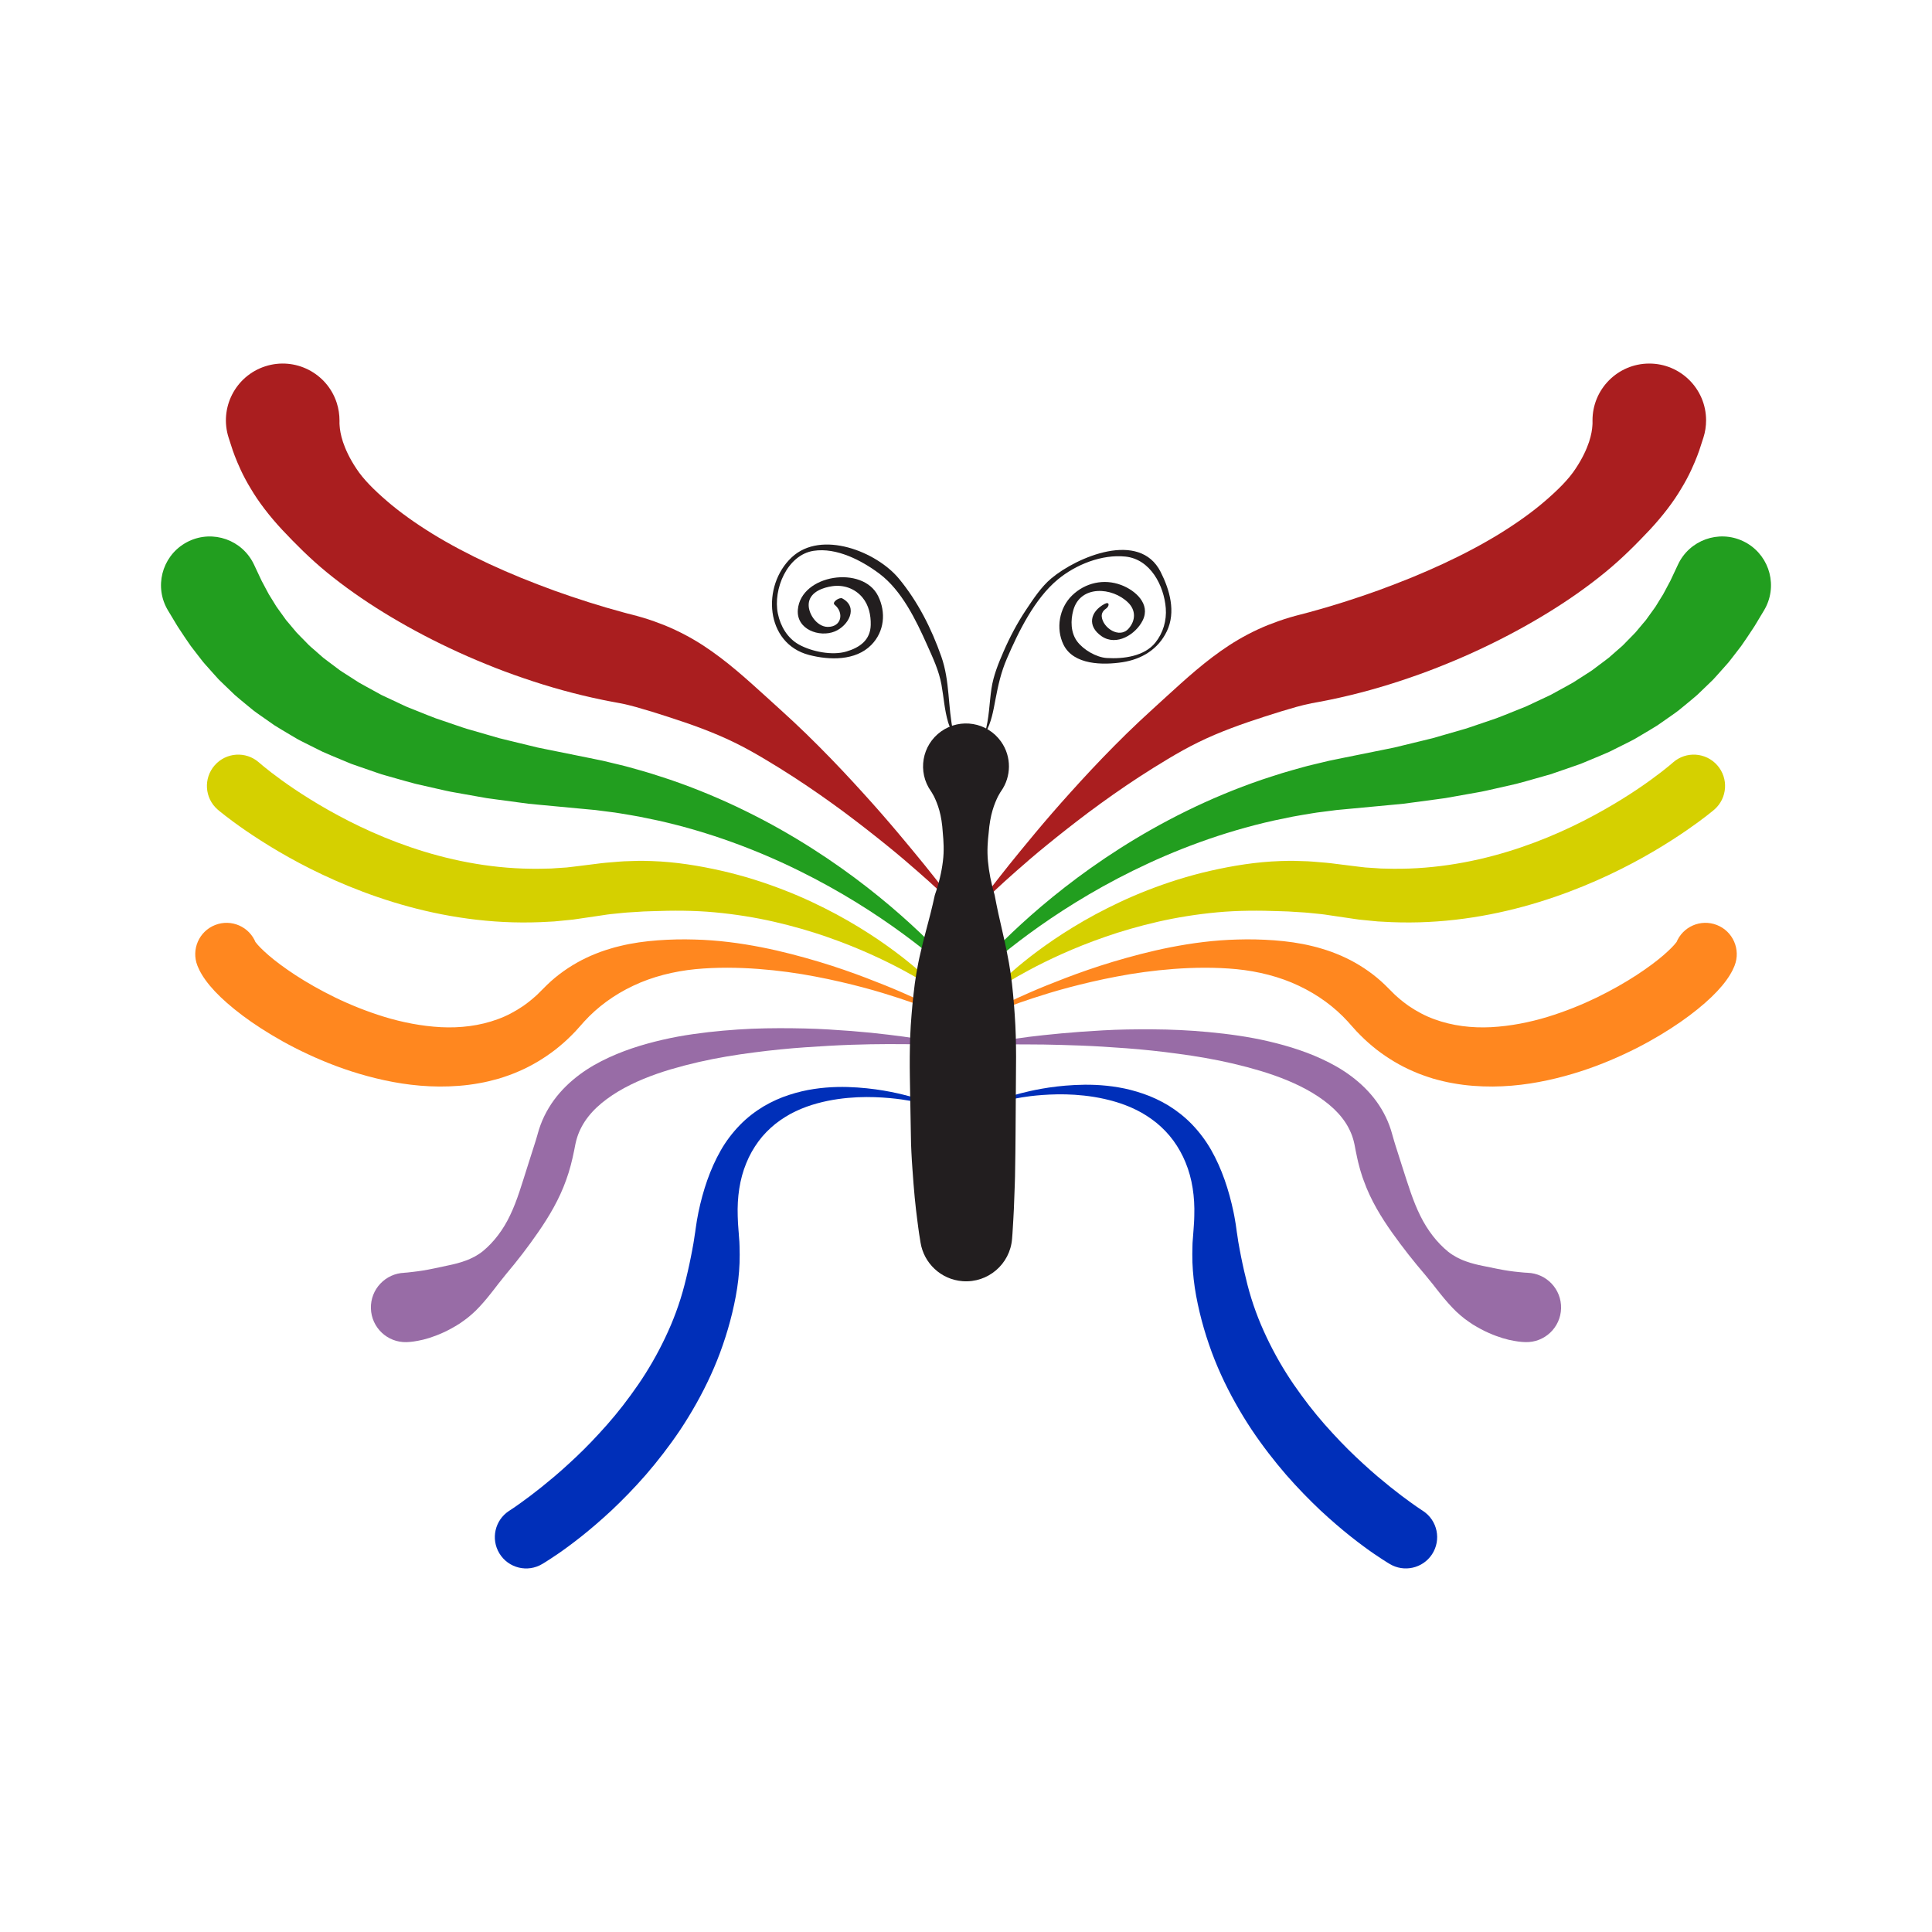 <svg:svg xmlns:svg="http://www.w3.org/2000/svg" enable-background="new 0 0 759.375 569.792" height="896.196" id="winged_bug" version="1.1" viewBox="-67.806 -163.275 896.196 896.196" width="896.196" x="0px" y="0px" xml:space="preserve">
<svg:g id="bug_parts">
	<svg:g id="left_wings">
		<svg:g>
			<svg:path d="M50.006,98.584c0,0,0.679,1.445,1.951,4.154c0.318,0.677,0.674,1.434,1.064,2.266     c0.193,0.406,0.395,0.831,0.605,1.274c0.183,0.338,0.374,0.69,0.572,1.056c0.813,1.47,1.633,3.159,2.724,5.106     c0.611,0.986,1.255,2.025,1.931,3.115c0.336,0.548,0.68,1.109,1.032,1.683c0.343,0.582,0.707,1.167,1.132,1.714     c0.816,1.131,1.666,2.309,2.546,3.531c0.44,0.615,0.889,1.241,1.345,1.878c0.506,0.596,1.021,1.202,1.543,1.818     c1.042,1.245,2.117,2.53,3.225,3.853c1.178,1.269,2.468,2.511,3.746,3.836c0.644,0.662,1.295,1.332,1.955,2.01     c0.661,0.68,1.437,1.272,2.162,1.928c1.479,1.297,2.992,2.624,4.537,3.979c1.62,1.292,3.369,2.528,5.1,3.849     c0.872,0.657,1.752,1.32,2.641,1.989c0.908,0.651,1.899,1.228,2.858,1.857c1.939,1.246,3.912,2.514,5.915,3.8     c2.074,1.211,4.264,2.35,6.442,3.565c1.095,0.604,2.198,1.211,3.308,1.822c0.546,0.319,1.122,0.601,1.713,0.866     c0.585,0.274,1.172,0.548,1.762,0.824c2.36,1.108,4.749,2.23,7.164,3.364c0.608,0.28,1.204,0.583,1.827,0.846l1.897,0.757     c1.27,0.507,2.545,1.018,3.827,1.53c2.575,1.008,5.137,2.111,7.801,3.081c2.696,0.917,5.415,1.842,8.153,2.774     c2.748,0.921,5.482,1.938,8.353,2.698c2.848,0.821,5.713,1.647,8.593,2.478c1.443,0.417,2.889,0.835,4.338,1.254     c1.473,0.361,2.948,0.723,4.427,1.085c2.965,0.72,5.942,1.442,8.927,2.167c1.496,0.363,2.993,0.727,4.492,1.092     c1.517,0.309,3.037,0.618,4.557,0.928c6.198,1.251,12.419,2.508,18.641,3.765l4.692,0.96l2.347,0.481l2.478,0.592l4.94,1.187     c1.641,0.399,3.299,0.774,4.872,1.244c3.179,0.911,6.365,1.75,9.501,2.717c3.125,1.01,6.246,1.978,9.328,3.014     c12.312,4.205,24.083,9.16,35.108,14.578c22.074,10.829,41.114,23.474,56.412,35.398c15.317,11.932,26.946,23.115,34.713,31.243     c3.886,4.067,6.811,7.377,8.766,9.669c1.955,2.292,2.948,3.575,2.948,3.575c0.281,0.363,0.215,0.886-0.148,1.167     c-0.335,0.26-0.807,0.223-1.098-0.071l-0.01-0.01c0,0-0.277-0.278-0.813-0.817c-0.545-0.539-1.363-1.333-2.443-2.355     c-2.166-2.04-5.397-4.98-9.646-8.554c-8.491-7.143-21.082-16.844-37.185-26.78c-16.08-9.934-35.715-20.057-57.668-27.995     c-10.966-3.977-22.497-7.404-34.344-10.054c-2.965-0.648-5.956-1.225-8.938-1.845c-2.993-0.576-6.019-1.024-9.027-1.545     c-1.515-0.28-2.992-0.44-4.477-0.634l-4.447-0.572l-2.22-0.289l-2.382-0.223l-4.769-0.445c-6.397-0.601-12.794-1.201-19.166-1.8     c-1.621-0.157-3.24-0.313-4.858-0.47c-1.616-0.215-3.231-0.43-4.843-0.645c-3.229-0.432-6.448-0.863-9.655-1.292     c-1.605-0.22-3.208-0.439-4.806-0.658c-1.596-0.282-3.189-0.564-4.778-0.845c-3.183-0.565-6.35-1.128-9.498-1.688     c-3.157-0.497-6.273-1.28-9.38-1.969c-3.108-0.707-6.195-1.408-9.256-2.104c-3.057-0.76-6.073-1.682-9.076-2.509     c-1.5-0.425-2.994-0.849-4.48-1.271c-0.744-0.211-1.485-0.422-2.226-0.633c-0.738-0.223-1.466-0.496-2.198-0.741     c-2.924-1.012-5.817-2.013-8.675-3.001c-0.716-0.249-1.429-0.498-2.14-0.745c-0.714-0.238-1.42-0.497-2.116-0.802     c-1.397-0.583-2.786-1.161-4.165-1.735c-2.755-1.168-5.495-2.261-8.162-3.466c-2.641-1.319-5.242-2.618-7.799-3.895     c-1.275-0.656-2.56-1.252-3.797-1.949c-1.228-0.725-2.444-1.444-3.649-2.156c-2.404-1.445-4.795-2.808-7.082-4.27     c-2.241-1.568-4.436-3.103-6.58-4.604c-1.063-0.771-2.154-1.469-3.156-2.283c-1-0.819-1.987-1.628-2.962-2.427     c-1.94-1.615-3.865-3.154-5.667-4.739c-1.738-1.67-3.426-3.292-5.061-4.863c-0.816-0.792-1.619-1.572-2.408-2.339     c-0.737-0.816-1.462-1.618-2.174-2.405c-1.417-1.59-2.782-3.123-4.093-4.595c-0.673-0.728-1.27-1.481-1.839-2.229     c-0.577-0.744-1.142-1.472-1.694-2.184c-1.101-1.43-2.15-2.794-3.146-4.088c-1.952-2.728-3.633-5.353-5.109-7.563     c-0.367-0.559-0.72-1.097-1.059-1.614c-0.266-0.438-0.521-0.858-0.765-1.26c-0.474-0.788-0.904-1.504-1.29-2.146     c-1.542-2.565-2.364-3.934-2.364-3.934l-0.015-0.024c-6.44-10.715-2.975-24.623,7.74-31.063s24.622-2.975,31.063,7.74     C49.315,97.205,49.685,97.903,50.006,98.584z" fill="#229E1F" />
		</svg:g>
		<svg:g>
			<svg:path d="M363.512,294.014c0,0-1.092-0.742-3.243-2.049c-2.148-1.295-5.323-3.156-9.44-5.356     c-8.232-4.385-20.256-10.179-35.177-15.33c-7.444-2.602-15.632-4.961-24.332-6.969c-8.708-1.986-17.967-3.492-27.527-4.377     c-9.566-0.898-19.438-0.904-29.346-0.528c-1.239,0.042-2.48,0.084-3.723,0.126c-1.24,0.08-2.482,0.16-3.727,0.239     c-1.243,0.077-2.488,0.153-3.735,0.23c-1.247,0.068-2.487,0.235-3.733,0.347c-2.49,0.248-4.988,0.459-7.463,0.882     c-2.638,0.388-5.278,0.777-7.918,1.166l-3.985,0.585c-0.675,0.096-1.302,0.207-2.017,0.291l-2.217,0.226l-4.435,0.441     l-2.217,0.214l-2.148,0.114c-5.722,0.361-11.434,0.447-17.091,0.296c-11.316-0.314-22.392-1.643-32.919-3.705     c-21.085-4.123-39.88-11.126-55.258-18.375c-15.412-7.256-27.435-14.828-35.688-20.475c-8.248-5.672-12.726-9.499-13.034-9.763     c-6.04-5.285-6.652-14.466-1.367-20.506c5.285-6.04,14.466-6.652,20.506-1.367c-0.145-0.127,0.666,0.61,2.426,2.046     c1.755,1.432,4.442,3.546,8.003,6.123c7.112,5.157,17.771,12.141,31.324,19.051c13.539,6.89,30.071,13.598,48.448,17.764     c9.178,2.085,18.8,3.53,28.617,4.099c4.908,0.278,9.862,0.352,14.829,0.188l1.863-0.038l1.786-0.125l3.581-0.237l1.794-0.113     c0.62-0.051,1.32-0.151,1.976-0.224l3.999-0.488c2.682-0.334,5.364-0.669,8.044-1.003c2.83-0.403,5.677-0.617,8.517-0.845     c1.42-0.103,2.835-0.261,4.255-0.316c1.419-0.045,2.837-0.091,4.253-0.136c1.416-0.027,2.828-0.11,4.239-0.081     c1.41,0.036,2.818,0.071,4.223,0.107c11.241,0.371,22.167,2.181,32.478,4.518c10.323,2.342,20.022,5.468,28.949,8.942     c8.939,3.451,17.07,7.372,24.367,11.273c7.292,3.923,13.71,7.928,19.248,11.656c5.516,3.77,10.166,7.245,13.871,10.256     c3.716,2.996,6.516,5.483,8.382,7.227c1.864,1.733,2.827,2.723,2.827,2.723l0.005,0.005c0.321,0.331,0.314,0.859-0.016,1.18     C364.273,294.202,363.833,294.231,363.512,294.014z" fill="#D5D000" />
		</svg:g>
		<svg:g>
			<svg:path d="M363.696,304.961c0-0.001-1.276-0.53-3.719-1.455c-2.438-0.933-6.045-2.226-10.676-3.743     c-4.632-1.51-10.274-3.286-16.825-5.015c-6.547-1.731-13.976-3.5-22.125-5.042c-8.142-1.567-17.034-2.81-26.409-3.519     c-9.369-0.696-19.25-0.84-29.208,0.107c-9.934,0.991-19.959,3.468-28.834,7.703c-8.909,4.204-16.543,9.834-22.698,16.564     l-1.134,1.287l-1.489,1.655l-1.398,1.561c-0.539,0.574-1.21,1.239-1.813,1.852c-1.257,1.301-2.459,2.361-3.68,3.475     c-1.224,1.103-2.522,2.133-3.804,3.175c-5.24,4.036-10.977,7.516-17.018,10.099c-3.005,1.343-6.092,2.399-9.18,3.368     c-3.105,0.871-6.222,1.657-9.333,2.18c-6.225,1.14-12.39,1.542-18.37,1.521c-11.974-0.071-23.159-2.07-33.322-4.827     c-10.186-2.748-19.392-6.33-27.608-10.163c-8.231-3.814-15.463-7.925-21.712-11.959c-6.263-4.021-11.504-8.017-15.785-11.765     c-4.294-3.754-7.57-7.27-9.983-10.599c-0.586-0.786-1.146-1.658-1.607-2.396c-0.471-0.758-0.897-1.577-1.206-2.154     c-0.343-0.7-0.598-1.292-0.758-1.665c-0.16-0.382-0.241-0.576-0.241-0.576c-2.925-7.474,0.763-15.903,8.237-18.829     c7.474-2.925,15.903,0.763,18.829,8.237c0,0.009-0.027-0.163-0.15-0.373c0.032,0.008-0.021-0.056,0.042,0.03     c0.081,0.099,0.137,0.208,0.348,0.462c0.663,0.914,2.663,3.045,5.746,5.708c3.094,2.673,7.348,5.858,12.518,9.24     c5.183,3.366,11.324,6.892,18.236,10.273c6.92,3.358,14.651,6.502,22.937,9.043c8.285,2.522,17.175,4.292,26.164,4.776     c8.987,0.462,18.04-0.613,26.355-3.675c4.18-1.498,8.121-3.612,11.859-6.143c0.911-0.67,1.845-1.313,2.732-2.029     c0.879-0.721,1.818-1.452,2.536-2.125c0.398-0.36,0.751-0.644,1.196-1.061l1.483-1.48l3.151-3.132     c4.75-4.598,10.222-8.41,15.941-11.41c1.422-0.771,2.908-1.391,4.352-2.08c1.479-0.602,2.935-1.248,4.422-1.774     c1.493-0.516,2.972-1.047,4.472-1.468l2.236-0.655l2.243-0.564c5.97-1.482,11.914-2.252,17.698-2.692     c5.79-0.42,11.437-0.542,16.936-0.37c10.995,0.271,21.384,1.689,31.039,3.575c9.658,1.894,18.581,4.31,26.719,6.728     c8.133,2.446,15.455,5.027,21.871,7.469c6.414,2.449,11.95,4.691,16.457,6.658c4.512,1.955,8.008,3.593,10.391,4.712     c2.378,1.125,3.637,1.771,3.637,1.771c0.409,0.208,0.573,0.708,0.366,1.117C364.559,304.957,364.092,305.121,363.696,304.961z" fill="#FF871F" />
		</svg:g>
		<svg:g>
			<svg:path d="M363.955,321.281c0,0-4.719-0.202-12.988-0.201c-8.258-0.085-20.065-0.029-34.153,0.757     c-7.042,0.426-14.654,0.86-22.657,1.677c-4.001,0.394-8.098,0.874-12.269,1.418c-4.171,0.53-8.415,1.149-12.698,1.884     c-8.569,1.45-17.301,3.42-25.875,5.952c-8.549,2.558-16.966,5.839-24.327,10.239c-3.667,2.204-7.056,4.668-9.966,7.4     c-2.903,2.738-5.296,5.758-7.01,8.985c-0.856,1.615-1.573,3.271-2.104,4.979c-0.262,0.855-0.507,1.713-0.688,2.589l-0.168,0.766     l-0.165,0.845l-0.328,1.684c-0.94,4.732-2.119,9.398-3.735,13.807c-3.14,8.897-7.912,16.886-12.841,24.046     c-4.937,7.18-9.986,13.662-14.985,19.585c-1.238,1.493-2.417,3.014-3.603,4.501c-1.132,1.55-2.342,2.981-3.478,4.479     c-2.315,2.939-4.697,5.711-7.167,8.146c-1.259,1.173-2.51,2.311-3.79,3.312c-1.29,0.982-2.573,1.893-3.835,2.74     c-2.568,1.598-5.04,2.96-7.377,4.007c-4.671,2.119-8.68,3.261-11.612,3.775c-2.922,0.58-4.797,0.625-5.351,0.646     c-8.883,0.251-16.288-6.748-16.539-15.631c-0.251-8.884,6.748-16.288,15.631-16.539c-0.556,0.018-0.057-0.013,1.399-0.134     c1.439-0.188,3.816-0.386,6.989-0.893c3.188-0.501,7.094-1.364,12.002-2.423c2.474-0.505,5.173-1.164,7.945-2.191     c1.417-0.472,2.746-1.164,4.153-1.853c1.344-0.763,2.692-1.614,3.941-2.637c4.964-4.12,9.378-9.847,12.575-16.684     c3.272-6.817,5.443-14.528,7.964-22.371c1.257-3.947,2.536-7.96,3.829-12.022l0.486-1.646l0.244-0.825l0.031-0.103     c-0.035,0.156,0.01-0.031,0.011-0.03l0.07-0.259l0.142-0.519c0.368-1.384,0.826-2.752,1.324-4.106     c1.002-2.709,2.291-5.324,3.776-7.799c2.976-4.961,6.827-9.256,11.022-12.828c4.201-3.585,8.753-6.492,13.42-8.865     c9.34-4.765,19.003-7.738,28.487-9.925c4.745-1.099,9.468-1.943,14.134-2.606c4.664-0.673,9.268-1.195,13.791-1.594     c4.523-0.403,8.965-0.688,13.307-0.885c4.343-0.185,8.588-0.245,12.711-0.262c8.249-0.005,16.02,0.168,23.174,0.607     c7.154,0.42,13.69,0.934,19.469,1.518c5.777,0.603,10.798,1.218,14.925,1.774c8.248,1.183,12.93,2.06,12.93,2.06l0.013,0.003     c0.452,0.085,0.749,0.52,0.665,0.971C364.731,321.015,364.362,321.299,363.955,321.281z" fill="#986CA6" />
		</svg:g>
		<svg:g>
			<svg:path d="M357.675,348.042c0,0-1.136-0.279-3.327-0.681c-2.186-0.405-5.419-0.902-9.549-1.275     c-4.127-0.361-9.158-0.638-14.877-0.377c-5.708,0.272-12.124,1.032-18.749,2.859c-3.31,0.904-6.657,2.102-9.922,3.653     c-3.269,1.548-6.411,3.514-9.345,5.809c-2.899,2.34-5.585,5.027-7.857,8.112c-2.266,3.088-4.22,6.48-5.701,10.188     c-3.054,7.377-4.24,15.86-3.949,24.525c0.058,2.168,0.167,4.344,0.365,6.537l0.131,1.64c0.001,0.103,0.01-0.086,0.004,0.256     l0.009,0.112l0.018,0.224l0.035,0.447l0.069,0.896c0.092,1.215,0.205,2.319,0.212,3.718c0.024,1.323,0.078,2.706,0.07,3.998     c0,1.296-0.025,2.594-0.063,3.893l-0.221,3.895c-0.097,1.298-0.244,2.591-0.373,3.888c-0.588,5.177-1.59,10.3-2.795,15.345     c-1.212,5.045-2.673,10.008-4.346,14.846c-3.318,9.694-7.601,18.832-12.34,27.273c-2.371,4.222-4.858,8.273-7.423,12.143     c-2.588,3.853-5.246,7.525-7.931,11.015c-2.684,3.49-5.396,6.798-8.095,9.924c-2.718,3.109-5.428,6.031-8.085,8.776     c-2.66,2.743-5.265,5.313-7.798,7.696c-2.547,2.368-5.01,4.562-7.361,6.583c-4.693,4.054-8.966,7.379-12.572,10.04     c-3.596,2.676-6.561,4.639-8.636,5.993c-1.073,0.681-1.896,1.202-2.451,1.554c-0.666,0.405-1.01,0.615-1.01,0.615     c-6.854,4.17-15.79,1.996-19.96-4.857c-4.081-6.706-2.087-15.406,4.421-19.685l0.51-0.335c0,0,0.164-0.107,0.482-0.315     c0.417-0.281,1.037-0.698,1.845-1.242c1.66-1.136,4.116-2.915,7.237-5.251c3.111-2.351,6.84-5.32,11.018-8.854     c2.083-1.773,4.269-3.699,6.527-5.778c2.272-2.063,4.619-4.279,7.006-6.647c2.389-2.367,4.815-4.889,7.255-7.557     c2.458-2.651,4.926-5.453,7.367-8.403s4.855-6.048,7.204-9.289c2.371-3.226,4.69-6.587,6.897-10.09     c4.415-7.005,8.397-14.558,11.785-22.49c1.681-3.972,3.186-8.049,4.486-12.207c1.308-4.157,2.366-8.399,3.348-12.671l0.714-3.213     c0.219-1.075,0.429-2.153,0.67-3.229c0.212-1.08,0.397-2.164,0.63-3.245c0.225-1.087,0.379-2.091,0.576-3.146     c0.196-0.98,0.346-2.26,0.533-3.422l0.133-0.888l0.066-0.444l0.033-0.222l0.017-0.111c-0.003,0.269,0.009,0.006,0.012,0.034     l0.262-1.921c0.331-2.552,0.788-5.1,1.292-7.622c2.098-10.075,5.353-19.927,10.325-28.651c2.474-4.357,5.521-8.328,8.882-11.792     c3.368-3.468,7.146-6.341,11.013-8.674c3.901-2.288,7.889-4.068,11.838-5.33c3.942-1.282,7.803-2.189,11.527-2.738     c7.448-1.129,14.267-1.108,20.217-0.693c5.956,0.413,11.071,1.182,15.237,2c4.167,0.818,7.387,1.661,9.576,2.259     c2.185,0.607,3.347,1.006,3.347,1.006l0.006,0.002c0.434,0.149,0.666,0.622,0.517,1.056     C358.519,347.914,358.087,348.142,357.675,348.042z" fill="#002FB9" />
		</svg:g>
		<svg:g>
			<svg:path d="M369.91,251.788c0,0-0.017-0.017-0.051-0.05c-0.035-0.033-0.045,0.024-0.055,0.037     c0.033,0.064-0.101-0.084-0.187-0.16c-0.1-0.095-0.215-0.205-0.347-0.331c-0.53-0.499-1.316-1.238-2.342-2.203     c-2.05-1.931-5.132-4.692-9.084-8.16c-3.961-3.459-8.782-7.639-14.486-12.221c-5.686-4.6-12.167-9.691-19.347-15.054     c-7.198-5.34-15.129-10.917-23.668-16.471c-4.278-2.766-8.705-5.528-13.266-8.241c-4.554-2.72-9.257-5.378-14.176-7.771     c-9.817-4.818-20.453-8.582-30.672-11.878c-5.105-1.673-10.106-3.196-14.936-4.572c-2.41-0.635-4.794-1.294-7.121-1.721     c-0.586-0.133-1.163-0.22-1.734-0.324l-1.924-0.358l-2.216-0.417l-2.432-0.487c-12.686-2.601-24.933-6.022-36.811-10.104     c-5.94-2.014-11.767-4.2-17.462-6.537c-5.703-2.315-11.285-4.756-16.713-7.334c-10.871-5.119-21.162-10.706-30.728-16.591     c-9.571-5.887-18.388-12.121-26.292-18.576c-7.91-6.459-14.673-13.321-20.772-19.788c-6.051-6.513-11.033-13.06-14.593-19.131     c-3.676-5.989-5.95-11.409-7.408-15.161c-0.348-0.952-0.656-1.792-0.921-2.519c-0.243-0.742-0.448-1.367-0.612-1.87     c-0.328-1.011-0.497-1.532-0.497-1.532l-0.786-2.426C33.788,25.996,41.374,11.14,55.215,6.655     C69.057,2.17,83.913,9.756,88.397,23.598c0.869,2.682,1.278,5.518,1.283,8.193c0,0,0,0.21-0.002,0.618     c-0.001,0.206-0.003,0.462-0.005,0.766c0.019,0.31,0.042,0.668,0.066,1.075c0.116,1.645,0.443,4.119,1.554,7.504     c1.127,3.339,3.042,7.633,6.278,12.447c3.18,4.865,8.12,9.77,14.04,14.872c5.916,5.125,13.063,10.225,21.067,15.186     c8.032,4.93,16.961,9.666,26.503,14.09c4.771,2.209,9.692,4.348,14.726,6.412c5.036,2.056,10.195,4.008,15.411,5.93     c10.449,3.74,21.265,7.209,31.983,10.089l1.959,0.526l2.185,0.555l2.465,0.656c0.891,0.234,1.778,0.483,2.637,0.759     c3.496,1.042,6.813,2.259,10.069,3.55c6.446,2.644,12.424,5.825,17.916,9.41c10.997,7.193,20.226,15.693,28.986,23.614     c4.373,3.979,8.643,7.824,12.742,11.64c4.092,3.823,7.999,7.63,11.73,11.385c7.477,7.491,14.27,14.755,20.414,21.536     c6.161,6.761,11.64,13.078,16.408,18.736c4.747,5.679,8.873,10.611,12.197,14.736c3.333,4.116,5.88,7.403,7.64,9.622     c0.87,1.119,1.536,1.977,1.985,2.555c0.25,0.325,0.439,0.572,0.566,0.737c0.113,0.15,0.195,0.311,0.223,0.349     c0.027,0.036,0.042,0.054,0.042,0.054c0.253,0.333,0.189,0.809-0.144,1.062c-0.304,0.231-0.725,0.198-0.989-0.062L369.91,251.788     z" fill="#AA1E1F" />
		</svg:g>
	</svg:g>
	<svg:g id="right_wings">
		<svg:g>
			<svg:path d="M750.452,119.893c0,0-0.822,1.368-2.364,3.934c-0.386,0.642-0.815,1.357-1.29,2.146     c-0.243,0.402-0.498,0.822-0.765,1.26c-0.339,0.517-0.692,1.055-1.06,1.614c-1.476,2.209-3.157,4.835-5.108,7.562     c-0.997,1.295-2.046,2.659-3.146,4.089c-0.552,0.711-1.117,1.439-1.694,2.184c-0.569,0.748-1.166,1.502-1.839,2.229     c-1.312,1.473-2.677,3.005-4.094,4.595c-0.712,0.788-1.437,1.589-2.173,2.405c-0.79,0.767-1.593,1.546-2.408,2.339     c-1.636,1.572-3.323,3.194-5.061,4.864c-1.803,1.585-3.728,3.125-5.668,4.739c-0.975,0.799-1.963,1.607-2.962,2.427     c-1.002,0.813-2.094,1.511-3.156,2.283c-2.145,1.5-4.339,3.035-6.58,4.603c-2.286,1.461-4.678,2.825-7.082,4.27     c-1.205,0.712-2.422,1.431-3.649,2.157c-1.236,0.696-2.521,1.292-3.797,1.949c-2.558,1.277-5.158,2.576-7.799,3.895     c-2.667,1.205-5.407,2.298-8.162,3.466c-1.379,0.574-2.768,1.153-4.165,1.735c-0.694,0.306-1.401,0.564-2.115,0.802     c-0.711,0.248-1.425,0.496-2.14,0.745c-2.858,0.989-5.751,1.99-8.676,3.001c-0.73,0.245-1.459,0.518-2.197,0.741     c-0.74,0.21-1.481,0.421-2.226,0.633c-1.486,0.421-2.979,0.845-4.48,1.27c-3.002,0.828-6.019,1.749-9.076,2.509     c-3.061,0.696-6.146,1.398-9.255,2.105c-3.106,0.689-6.224,1.472-9.38,1.969c-3.148,0.56-6.315,1.122-9.499,1.688     c-1.589,0.281-3.182,0.563-4.778,0.845c-1.599,0.219-3.2,0.438-4.806,0.658c-3.207,0.429-6.426,0.86-9.655,1.292     c-1.612,0.215-3.227,0.43-4.843,0.645c-1.617,0.157-3.237,0.313-4.857,0.47c-6.372,0.598-12.77,1.199-19.166,1.8l-4.77,0.445     l-2.382,0.223l-2.22,0.289l-4.447,0.572c-1.485,0.194-2.962,0.354-4.478,0.634c-3.009,0.521-6.034,0.969-9.027,1.545     c-2.982,0.62-5.973,1.197-8.938,1.845c-11.848,2.65-23.378,6.078-34.344,10.054c-21.953,7.938-41.588,18.062-57.668,27.996     c-16.103,9.936-28.693,19.637-37.185,26.78c-4.249,3.574-7.48,6.514-9.646,8.554c-1.08,1.022-1.898,1.816-2.444,2.355     c-0.536,0.539-0.813,0.817-0.813,0.817l-0.01,0.01c-0.324,0.326-0.851,0.327-1.176,0.003c-0.301-0.299-0.325-0.771-0.071-1.099     c0,0,0.993-1.283,2.949-3.575c1.955-2.292,4.88-5.602,8.766-9.669c7.768-8.128,19.396-19.311,34.713-31.244     c15.298-11.923,34.338-24.569,56.412-35.397c11.025-5.418,22.796-10.373,35.108-14.578c3.081-1.037,6.203-2.004,9.327-3.014     c3.137-0.967,6.322-1.806,9.502-2.717c1.572-0.469,3.23-0.844,4.871-1.244l4.94-1.187l2.478-0.592l2.348-0.481l4.692-0.96     c6.222-1.257,12.443-2.513,18.641-3.765c1.521-0.31,3.04-0.619,4.558-0.928c1.499-0.364,2.996-0.728,4.491-1.091     c2.986-0.725,5.963-1.447,8.928-2.167c1.479-0.362,2.955-0.724,4.428-1.085c1.449-0.419,2.896-0.837,4.338-1.254     c2.88-0.831,5.745-1.657,8.594-2.478c2.87-0.76,5.604-1.777,8.353-2.698c2.738-0.932,5.457-1.857,8.152-2.774     c2.664-0.97,5.227-2.072,7.802-3.081c1.281-0.512,2.557-1.022,3.826-1.53l1.896-0.757c0.624-0.263,1.22-0.566,1.828-0.846     c2.415-1.134,4.804-2.256,7.164-3.364c0.589-0.275,1.176-0.55,1.762-0.823c0.591-0.265,1.167-0.547,1.713-0.866     c1.11-0.611,2.213-1.219,3.309-1.822c2.178-1.215,4.367-2.354,6.442-3.565c2.002-1.287,3.975-2.554,5.914-3.8     c0.959-0.629,1.95-1.207,2.858-1.857c0.889-0.669,1.769-1.332,2.641-1.989c1.731-1.321,3.479-2.557,5.101-3.849     c1.545-1.355,3.058-2.682,4.536-3.979c0.726-0.656,1.502-1.248,2.162-1.928c0.66-0.678,1.312-1.348,1.955-2.009     c1.277-1.325,2.568-2.567,3.746-3.836c1.106-1.323,2.183-2.608,3.225-3.853c0.522-0.616,1.037-1.222,1.543-1.818     c0.456-0.637,0.904-1.263,1.345-1.877c0.881-1.222,1.73-2.399,2.547-3.531c0.426-0.548,0.789-1.132,1.132-1.714     c0.352-0.574,0.695-1.135,1.032-1.684c0.675-1.089,1.319-2.128,1.93-3.114c1.092-1.947,1.912-3.636,2.725-5.106     c0.198-0.366,0.389-0.718,0.572-1.056c0.211-0.443,0.412-0.868,0.605-1.273c0.391-0.833,0.746-1.589,1.064-2.267     c1.272-2.709,1.951-4.154,1.951-4.154c5.314-11.316,18.796-16.181,30.111-10.866c11.316,5.315,16.181,18.796,10.866,30.112     c-0.327,0.696-0.685,1.367-1.071,2.014L750.452,119.893z" fill="#229E1F" />
		</svg:g>
		<svg:g>
			<svg:path d="M396.008,292.736c0,0,0.963-0.99,2.827-2.723c1.866-1.744,4.667-4.231,8.383-7.227     c3.705-3.011,8.354-6.487,13.87-10.256c5.538-3.728,11.957-7.733,19.249-11.655c7.296-3.901,15.427-7.822,24.366-11.273     c8.927-3.475,18.626-6.6,28.949-8.942c10.311-2.337,21.237-4.147,32.478-4.518c1.405-0.036,2.813-0.071,4.224-0.107     c1.41-0.03,2.823,0.053,4.238,0.081c1.416,0.045,2.834,0.09,4.254,0.136c1.42,0.055,2.835,0.213,4.255,0.316     c2.839,0.228,5.687,0.442,8.517,0.845c2.68,0.334,5.361,0.669,8.044,1.003l3.998,0.488c0.657,0.073,1.356,0.173,1.977,0.224     l1.794,0.113l3.581,0.237l1.786,0.125l1.863,0.038c4.967,0.164,9.921,0.09,14.828-0.188c9.817-0.568,19.439-2.013,28.617-4.099     c18.378-4.166,34.91-10.875,48.448-17.764c13.554-6.911,24.212-13.895,31.324-19.051c3.562-2.576,6.248-4.691,8.004-6.123     c1.76-1.436,2.57-2.173,2.426-2.046c6.04-5.285,15.221-4.673,20.506,1.367s4.673,15.221-1.367,20.506     c-0.309,0.265-4.787,4.091-13.034,9.763c-8.252,5.647-20.275,13.219-35.688,20.475c-15.378,7.25-34.173,14.253-55.259,18.375     c-10.527,2.062-21.604,3.39-32.919,3.705c-5.657,0.151-11.369,0.064-17.091-0.296l-2.148-0.114l-2.218-0.214l-4.436-0.441     l-2.217-0.227c-0.714-0.083-1.342-0.194-2.017-0.29l-3.985-0.586c-2.641-0.388-5.28-0.777-7.918-1.165     c-2.476-0.422-4.974-0.634-7.464-0.882c-1.245-0.112-2.486-0.279-3.733-0.347c-1.246-0.077-2.491-0.153-3.735-0.23     c-1.244-0.08-2.486-0.16-3.727-0.239c-1.243-0.042-2.484-0.084-3.724-0.126c-9.908-0.376-19.779-0.37-29.346,0.528     c-9.56,0.886-18.818,2.392-27.526,4.377c-8.7,2.008-16.888,4.368-24.332,6.969c-14.921,5.151-26.945,10.945-35.178,15.33     c-4.117,2.201-7.292,4.062-9.44,5.356c-2.15,1.307-3.242,2.048-3.242,2.049c-0.382,0.259-0.9,0.16-1.159-0.222     c-0.227-0.333-0.179-0.772,0.092-1.05L396.008,292.736z" fill="#D5D000" />
		</svg:g>
		<svg:g>
			<svg:path d="M396.193,303.451c-0.001,0,1.259-0.646,3.636-1.771c2.383-1.119,5.88-2.757,10.391-4.712     c4.508-1.967,10.043-4.208,16.457-6.657c6.417-2.442,13.738-5.023,21.872-7.469c8.139-2.417,17.061-4.834,26.719-6.728     c9.655-1.885,20.044-3.304,31.039-3.575c5.499-0.171,11.146-0.05,16.936,0.37c5.784,0.44,11.728,1.21,17.698,2.692l2.242,0.564     l2.236,0.655c1.5,0.42,2.979,0.952,4.472,1.467c1.487,0.526,2.943,1.172,4.422,1.774c1.444,0.688,2.93,1.309,4.353,2.08     c5.719,3,11.19,6.812,15.941,11.409l3.151,3.132l1.482,1.481c0.445,0.417,0.799,0.7,1.196,1.06     c0.719,0.674,1.657,1.404,2.536,2.125c0.888,0.717,1.822,1.359,2.732,2.029c3.738,2.531,7.68,4.645,11.859,6.144     c8.315,3.061,17.367,4.137,26.354,3.675c8.989-0.484,17.879-2.254,26.165-4.775c8.285-2.542,16.016-5.686,22.936-9.044     c6.912-3.382,13.053-6.907,18.236-10.273c5.17-3.381,9.424-6.566,12.518-9.24c3.083-2.662,5.082-4.793,5.745-5.707     c0.211-0.255,0.267-0.364,0.348-0.462c0.063-0.085,0.011-0.021,0.043-0.03c-0.123,0.21-0.15,0.382-0.15,0.373     c2.925-7.474,11.354-11.162,18.828-8.237c7.475,2.924,11.162,11.354,8.238,18.828c0,0-0.082,0.194-0.241,0.575     c-0.161,0.373-0.415,0.965-0.759,1.666c-0.308,0.576-0.734,1.395-1.205,2.153c-0.462,0.739-1.021,1.611-1.607,2.397     c-2.414,3.33-5.688,6.845-9.983,10.599c-4.281,3.748-9.521,7.743-15.784,11.765c-6.249,4.034-13.481,8.145-21.713,11.959     c-8.216,3.834-17.423,7.415-27.607,10.163c-10.164,2.757-21.349,4.756-33.322,4.827c-5.98,0.021-12.146-0.382-18.37-1.521     c-3.111-0.522-6.229-1.309-9.333-2.18c-3.089-0.97-6.176-2.026-9.181-3.368c-6.041-2.583-11.778-6.063-17.018-10.1     c-1.282-1.042-2.58-2.072-3.804-3.175c-1.221-1.113-2.423-2.174-3.68-3.475c-0.604-0.612-1.275-1.277-1.814-1.851l-1.397-1.562     l-1.489-1.655l-1.134-1.287c-6.154-6.729-13.789-12.359-22.698-16.563c-8.875-4.234-18.9-6.711-28.835-7.702     c-9.958-0.948-19.839-0.804-29.208-0.107c-9.376,0.709-18.268,1.952-26.409,3.519c-8.15,1.542-15.578,3.311-22.125,5.042     c-6.551,1.729-12.193,3.505-16.825,5.015c-4.63,1.518-8.238,2.811-10.676,3.743c-2.443,0.925-3.719,1.454-3.72,1.455     c-0.424,0.176-0.91-0.025-1.086-0.449C395.633,304.109,395.812,303.647,396.193,303.451z" fill="#FF871F" />
		</svg:g>
		<svg:g>
			<svg:path d="M396.452,319.629c0,0,4.688-0.831,12.938-1.934c8.259-1.007,20.089-2.242,34.385-3.014     c7.148-0.414,14.911-0.528,23.146-0.479c8.235,0.054,16.941,0.42,25.959,1.276c9.013,0.867,18.37,2.088,27.812,4.301     c9.432,2.206,19.026,5.196,28.257,9.939c4.612,2.364,9.102,5.245,13.233,8.781c4.125,3.524,7.898,7.747,10.807,12.612     c1.452,2.427,2.71,4.99,3.688,7.645c0.486,1.327,0.934,2.667,1.291,4.023l0.49,1.728l0.479,1.647     c0.317,1.142,0.64,2.055,0.955,3.077c0.323,1.013,0.646,2.022,0.966,3.028c0.658,2.021,1.296,4.023,1.913,6.011     c2.558,7.897,4.869,15.626,8.275,22.432c3.35,6.813,7.847,12.531,12.887,16.636c1.268,1.02,2.634,1.866,3.994,2.624     c1.423,0.685,2.768,1.372,4.199,1.839c2.802,1.017,5.528,1.661,8.025,2.151c4.957,1.027,8.899,1.85,12.111,2.31     c3.197,0.465,5.587,0.623,7.034,0.782c1.463,0.092,1.962,0.104,1.407,0.086c8.881,0.251,15.878,7.654,15.628,16.536     c-0.251,8.882-7.654,15.878-16.536,15.628c-0.553-0.021-2.428-0.047-5.357-0.597c-2.939-0.483-6.961-1.585-11.657-3.662     c-2.35-1.025-4.836-2.368-7.423-3.945c-1.271-0.837-2.564-1.739-3.865-2.711c-1.291-0.993-2.553-2.122-3.824-3.286     c-2.493-2.421-4.902-5.178-7.247-8.107c-1.151-1.493-2.376-2.92-3.524-4.465c-1.203-1.483-2.398-3-3.655-4.489     c-5.074-5.907-10.207-12.382-15.297-19.537c-5.063-7.147-9.977-15.155-13.152-24.106c-0.43-1.104-0.801-2.238-1.146-3.376     c-0.36-1.135-0.706-2.281-0.989-3.443c-0.298-1.165-0.616-2.3-0.86-3.525c-0.249-1.182-0.553-2.478-0.743-3.556l-0.321-1.686     l-0.161-0.845l-0.164-0.759c-0.171-0.848-0.405-1.677-0.654-2.505c-0.506-1.653-1.193-3.256-2.016-4.823     c-1.646-3.132-3.961-6.08-6.795-8.771c-2.841-2.684-6.166-5.122-9.778-7.316c-7.251-4.379-15.6-7.676-24.098-10.254     c-8.524-2.548-17.218-4.567-25.761-6.053c-4.271-0.754-8.503-1.394-12.664-1.943c-4.161-0.565-8.25-1.072-12.244-1.489     c-7.989-0.86-15.594-1.352-22.629-1.804c-7.036-0.431-13.508-0.648-19.251-0.803c-5.744-0.173-10.761-0.226-14.894-0.233     c-8.271-0.08-12.996,0.076-12.996,0.076c-0.459,0.017-0.846-0.343-0.862-0.802C395.75,320.06,396.05,319.701,396.452,319.629z" fill="#986CA6" />
		</svg:g>
		<svg:g>
			<svg:path d="M402.459,344.781c0,0,1.171-0.379,3.369-0.948c2.202-0.56,5.442-1.346,9.63-2.088     s9.324-1.416,15.295-1.714c5.967-0.303,12.794-0.186,20.227,1.081c3.717,0.618,7.563,1.599,11.484,2.945     c3.927,1.33,7.888,3.165,11.756,5.498c3.839,2.374,7.577,5.283,10.927,8.76c3.338,3.479,6.361,7.453,8.843,11.804     c4.964,8.723,8.234,18.57,10.36,28.655c0.285,1.266,0.491,2.53,0.716,3.804c0.236,1.275,0.431,2.55,0.596,3.827l0.263,1.923     l0.032,0.24l0.017,0.121c-0.003-0.266,0.009-0.01,0.013-0.041l0.066,0.445l0.133,0.889l0.267,1.78l0.123,0.892l0.143,0.785     l0.57,3.143c0.229,1.084,0.431,2.168,0.629,3.251l0.674,3.234l0.712,3.219c0.98,4.278,2.033,8.528,3.337,12.694     c1.296,4.166,2.797,8.251,4.475,12.23c3.383,7.948,7.364,15.516,11.78,22.533c2.211,3.509,4.527,6.879,6.901,10.108     c2.35,3.247,4.765,6.352,7.208,9.308c2.442,2.955,4.913,5.763,7.374,8.419c2.443,2.671,4.871,5.199,7.263,7.57     c2.39,2.372,4.738,4.592,7.015,6.657c2.261,2.083,4.449,4.013,6.535,5.789c4.184,3.54,7.918,6.515,11.033,8.869     c3.126,2.34,5.586,4.122,7.248,5.259c0.809,0.545,1.429,0.963,1.847,1.244c0.319,0.209,0.483,0.316,0.483,0.316l0.487,0.32     c6.709,4.398,8.582,13.403,4.183,20.112c-4.304,6.565-13.041,8.485-19.699,4.444c0,0-0.344-0.21-1.011-0.616     c-0.556-0.352-1.38-0.874-2.455-1.556c-2.078-1.356-5.047-3.322-8.648-6.002c-3.61-2.665-7.89-5.996-12.589-10.057     c-2.354-2.025-4.82-4.223-7.37-6.596c-2.536-2.388-5.145-4.961-7.808-7.71c-2.66-2.75-5.373-5.677-8.093-8.793     c-2.702-3.131-5.416-6.445-8.103-9.941c-2.687-3.497-5.346-7.177-7.936-11.037c-2.564-3.877-5.052-7.938-7.425-12.166     c-4.743-8.456-9.019-17.614-12.33-27.327c-1.67-4.849-3.126-9.82-4.332-14.874c-1.2-5.055-2.194-10.188-2.769-15.373     c-0.298-2.592-0.469-5.195-0.58-7.794c-0.029-1.302-0.055-2.601-0.053-3.899c0.005-1.313,0.05-2.682,0.077-4.012l0.025-1.002     l0.061-0.897l0.14-1.795l0.264-3.559c0.096-1.099,0.185-2.194,0.224-3.281c0.053-1.09,0.126-2.188,0.124-3.266     c0.269-8.681-0.958-17.175-4.021-24.582c-1.497-3.716-3.445-7.133-5.708-10.247c-2.274-3.106-4.942-5.836-7.831-8.217     c-2.919-2.34-6.045-4.354-9.296-5.961c-3.251-1.604-6.582-2.869-9.883-3.833c-6.604-1.949-13.012-2.838-18.723-3.216     c-5.722-0.369-10.765-0.187-14.903,0.102c-4.142,0.297-7.388,0.738-9.584,1.106c-2.2,0.363-3.342,0.624-3.342,0.624     c-0.448,0.102-0.894-0.179-0.995-0.626c-0.097-0.422,0.147-0.842,0.551-0.975L402.459,344.781z" fill="#002FB9" />
		</svg:g>
		<svg:g>
			<svg:path d="M389.95,251.2c0,0,0.014-0.019,0.041-0.055c0.027-0.038,0.109-0.198,0.222-0.349     c0.125-0.166,0.313-0.412,0.561-0.738c0.446-0.58,1.107-1.439,1.97-2.561c1.745-2.224,4.272-5.519,7.581-9.644     c3.299-4.134,7.396-9.077,12.111-14.768c4.736-5.67,10.181-11.999,16.308-18.774c6.108-6.795,12.867-14.072,20.312-21.577     c3.715-3.761,7.605-7.574,11.685-11.403c4.086-3.82,8.339-7.675,12.699-11.662c8.73-7.938,17.952-16.441,28.954-23.624     c5.507-3.567,11.479-6.75,17.943-9.367c3.254-1.286,6.597-2.477,10.084-3.523c3.689-1.09,6.697-1.761,9.137-2.452     c10.724-2.891,21.504-6.354,31.938-10.1c5.207-1.919,10.356-3.872,15.383-5.927c5.023-2.062,9.935-4.202,14.696-6.41     c9.522-4.421,18.434-9.154,26.446-14.083c7.987-4.956,15.12-10.05,21.019-15.17c5.906-5.096,10.832-9.996,14-14.854     c3.226-4.808,5.136-9.093,6.259-12.426c1.107-3.379,1.432-5.848,1.548-7.491c0.024-0.405,0.047-0.764,0.066-1.072     c-0.003-0.304-0.005-0.56-0.006-0.765c-0.001-0.407-0.002-0.617-0.002-0.617c-0.04-14.55,11.722-26.377,26.271-26.418     s26.378,11.721,26.418,26.271c0.008,2.819-0.427,5.536-1.24,8.084l-0.828,2.535c0,0-0.169,0.521-0.496,1.53     c-0.164,0.502-0.368,1.126-0.611,1.867c-0.265,0.725-0.571,1.564-0.919,2.514c-1.456,3.746-3.724,9.158-7.394,15.139     c-3.551,6.064-8.524,12.603-14.563,19.11c-6.09,6.46-12.84,13.313-20.734,19.769c-7.887,6.454-16.689,12.678-26.242,18.563     c-9.548,5.882-19.818,11.468-30.67,16.584c-5.418,2.576-10.987,5.022-16.681,7.334c-5.686,2.334-11.499,4.528-17.429,6.54     c-11.85,4.083-24.088,7.518-36.724,10.124c-3.396,0.702-6.273,1.208-8.391,1.601c-2.32,0.438-4.691,1.052-7.092,1.697     c-4.808,1.354-9.788,2.888-14.875,4.538c-10.18,3.29-20.791,7.031-30.585,11.842c-4.907,2.389-9.6,5.044-14.138,7.767     c-4.546,2.716-8.959,5.481-13.222,8.251c-8.512,5.561-16.41,11.152-23.58,16.503c-7.15,5.375-13.603,10.479-19.262,15.093     c-5.678,4.595-10.475,8.786-14.414,12.256c-3.932,3.478-6.996,6.248-9.034,8.184c-1.021,0.968-1.802,1.709-2.328,2.209     c-0.131,0.126-0.246,0.236-0.345,0.332c-0.085,0.076-0.22,0.226-0.188,0.162c-0.01-0.012-0.021-0.068-0.055-0.037     c-0.034,0.034-0.051,0.051-0.051,0.051l-0.415,0.41c-0.298,0.294-0.778,0.292-1.073-0.006     C389.749,251.918,389.727,251.496,389.95,251.2z" fill="#AA1E1F" />
		</svg:g>
	</svg:g>
	<svg:g id="body">
		<svg:path d="M396.538,203.762c0,0-0.572,0.811-1.375,2.331c-0.746,1.521-1.756,3.75-2.577,6.588    c-0.834,2.838-1.451,6.284-1.766,10.237c-0.458,3.953-0.814,8.412-0.348,13.277c0.447,4.865,1.447,10.135,3.104,15.709    c0.476,2.788,1.137,5.65,1.726,8.577c0.661,2.927,1.337,5.917,2.024,8.957c0.343,1.52,0.689,3.053,1.038,4.597    c0.317,1.544,0.637,3.099,0.959,4.664c0.667,3.129,1.176,6.296,1.667,9.489c0.447,3.193,0.853,6.411,1.129,9.641    c0.282,3.23,0.611,6.474,0.783,9.718c0.465,6.486,0.608,12.973,0.62,19.357c-0.043,6.386-0.085,12.669-0.126,18.751    c-0.042,6.081-0.082,11.959-0.121,17.533c-0.007,5.574-0.128,10.845-0.19,15.71c-0.029,4.865-0.25,9.324-0.387,13.277    c-0.145,3.952-0.261,7.398-0.455,10.236c-0.172,2.838-0.28,5.067-0.398,6.588c-0.117,1.521-0.179,2.331-0.179,2.331    c-0.905,11.784-11.191,20.603-22.975,19.697c-10.057-0.771-17.955-8.378-19.49-17.916l-0.282-1.781c0,0-0.131-0.811-0.376-2.331    c-0.248-1.521-0.502-3.75-0.882-6.588c-0.404-2.838-0.75-6.284-1.162-10.236c-0.338-3.953-0.768-8.412-1.062-13.277    c-0.162-2.433-0.357-4.967-0.465-7.589c-0.161-2.622-0.205-5.334-0.248-8.121c-0.1-5.574-0.206-11.452-0.314-17.533    c-0.091-6.082-0.26-12.365-0.204-18.751c0.055-6.385,0.255-12.871,0.822-19.357c0.217-3.244,0.6-6.487,0.933-9.718    c0.327-3.23,0.792-6.448,1.31-9.641c0.566-3.192,1.153-6.36,1.92-9.489c0.37-1.565,0.738-3.12,1.104-4.664    c0.401-1.544,0.8-3.077,1.195-4.597c0.794-3.041,1.575-6.03,2.339-8.957c0.686-2.927,1.451-5.79,2.01-8.577    c1.94-5.574,3.163-10.844,3.745-15.709c0.607-4.865,0.314-9.324-0.063-13.277c-0.239-3.953-0.789-7.399-1.587-10.237    c-0.782-2.838-1.777-5.067-2.515-6.588c-0.797-1.52-1.372-2.331-1.372-2.331c-6.364-8.973-4.25-21.406,4.723-27.771    c8.973-6.364,21.406-4.25,27.77,4.723c5.014,7.068,4.766,16.283,0.049,22.988L396.538,203.762z" fill="#221E1F" />
	</svg:g>
	<svg:g id="feelers">
		<svg:g>
			<svg:g>
				<svg:path d="M374.376,176.341c-2.577-11.807-1.48-23.557-5.55-35.11c-4.564-12.958-10.821-25.369-19.586-36.017      c-10.413-12.649-36.079-22.795-49.791-9.962c-14.07,13.167-12.349,40.019,8.083,45.303c9.343,2.416,21.518,2.788,28.837-4.668      c6.071-6.184,6.919-15.083,3.142-22.717c-7.091-14.33-35.75-10.031-37.213,6.314c-0.827,9.247,10.043,13.049,17.104,10.157      c6.412-2.626,11.137-11.262,3.481-15.34c-1.26-0.671-4.979,1.774-3.54,2.946c4.444,3.621,3.308,10.322-3.203,10.277      c-5.23-0.036-9.673-6.792-8.692-11.591c0.976-4.777,6.63-6.698,10.813-7.292c5.373-0.763,10.562,1.103,14.011,5.261      c2.953,3.561,3.94,8.232,3.826,12.745c-0.177,7.005-5.077,10.449-11.277,12.296c-6.597,1.966-16.107,0.056-22.021-3.219      c-5.343-2.959-8.583-8.533-9.776-14.359c-2.309-11.281,4.295-27.244,16.579-29.132c10.618-1.632,22.269,4.435,30.487,10.588      c10.376,7.768,17.007,21.525,22.162,33.072c2.676,5.994,5.468,11.873,6.648,18.382c1.058,5.829,1.406,11.846,3.114,17.547      c0.513,1.712,1.182,3.133,2.135,4.643C374.196,176.534,374.391,176.412,374.376,176.341L374.376,176.341z" fill="#221E1F" />
			</svg:g>
		</svg:g>
		<svg:g>
			<svg:g>
				<svg:path d="M389.272,176.667c2.81-4.756,3.681-10.214,4.702-15.576c1.255-6.589,2.578-12.554,5.238-18.743      c5.41-12.587,12.902-27.915,23.66-36.819c8.374-6.931,20.433-11.766,31.38-10.626c11.575,1.205,17.888,13.463,18.711,23.93      c0.45,5.736-1.23,11.481-4.822,15.97c-5.13,6.41-14.848,7.625-22.531,7.154c-4.884-0.299-10.909-3.852-13.782-7.744      c-3.008-4.075-3.058-9.742-1.765-14.422c3.251-11.762,18.067-10.833,25.471-3.515c3.588,3.546,3.468,8.242,0.245,11.965      c-4.278,4.944-11.984-0.25-12.514-5.45c-0.159-1.571,0.654-2.834,1.935-3.701c1.709-1.158,1.79-3.536-0.653-2.215      c-6.728,3.637-8.123,10.272-1.395,14.945c6.938,4.818,15.921-0.831,19.119-7.34c3.754-7.64-3.471-13.93-9.99-16.391      c-8.049-3.038-16.713-1.05-22.792,4.856c-5.977,5.806-7.599,15.388-3.983,22.794c4.659,9.542,18.433,9.53,27.353,8.166      c8.993-1.375,16.623-6.055,20.604-14.378c4.29-8.97,1.318-19.218-2.903-27.548c-9.777-19.29-38.696-6.987-50.693,3.03      c-4.654,3.886-8.38,9.584-11.715,14.583c-4.062,6.088-7.526,12.628-10.433,19.339c-2.423,5.595-4.718,11.163-5.62,17.225      c-1.023,6.874-1.041,13.839-3.037,20.554C389.026,176.828,389.246,176.712,389.272,176.667L389.272,176.667z" fill="#221E1F" />
			</svg:g>
		</svg:g>
	</svg:g>
</svg:g>
</svg:svg>